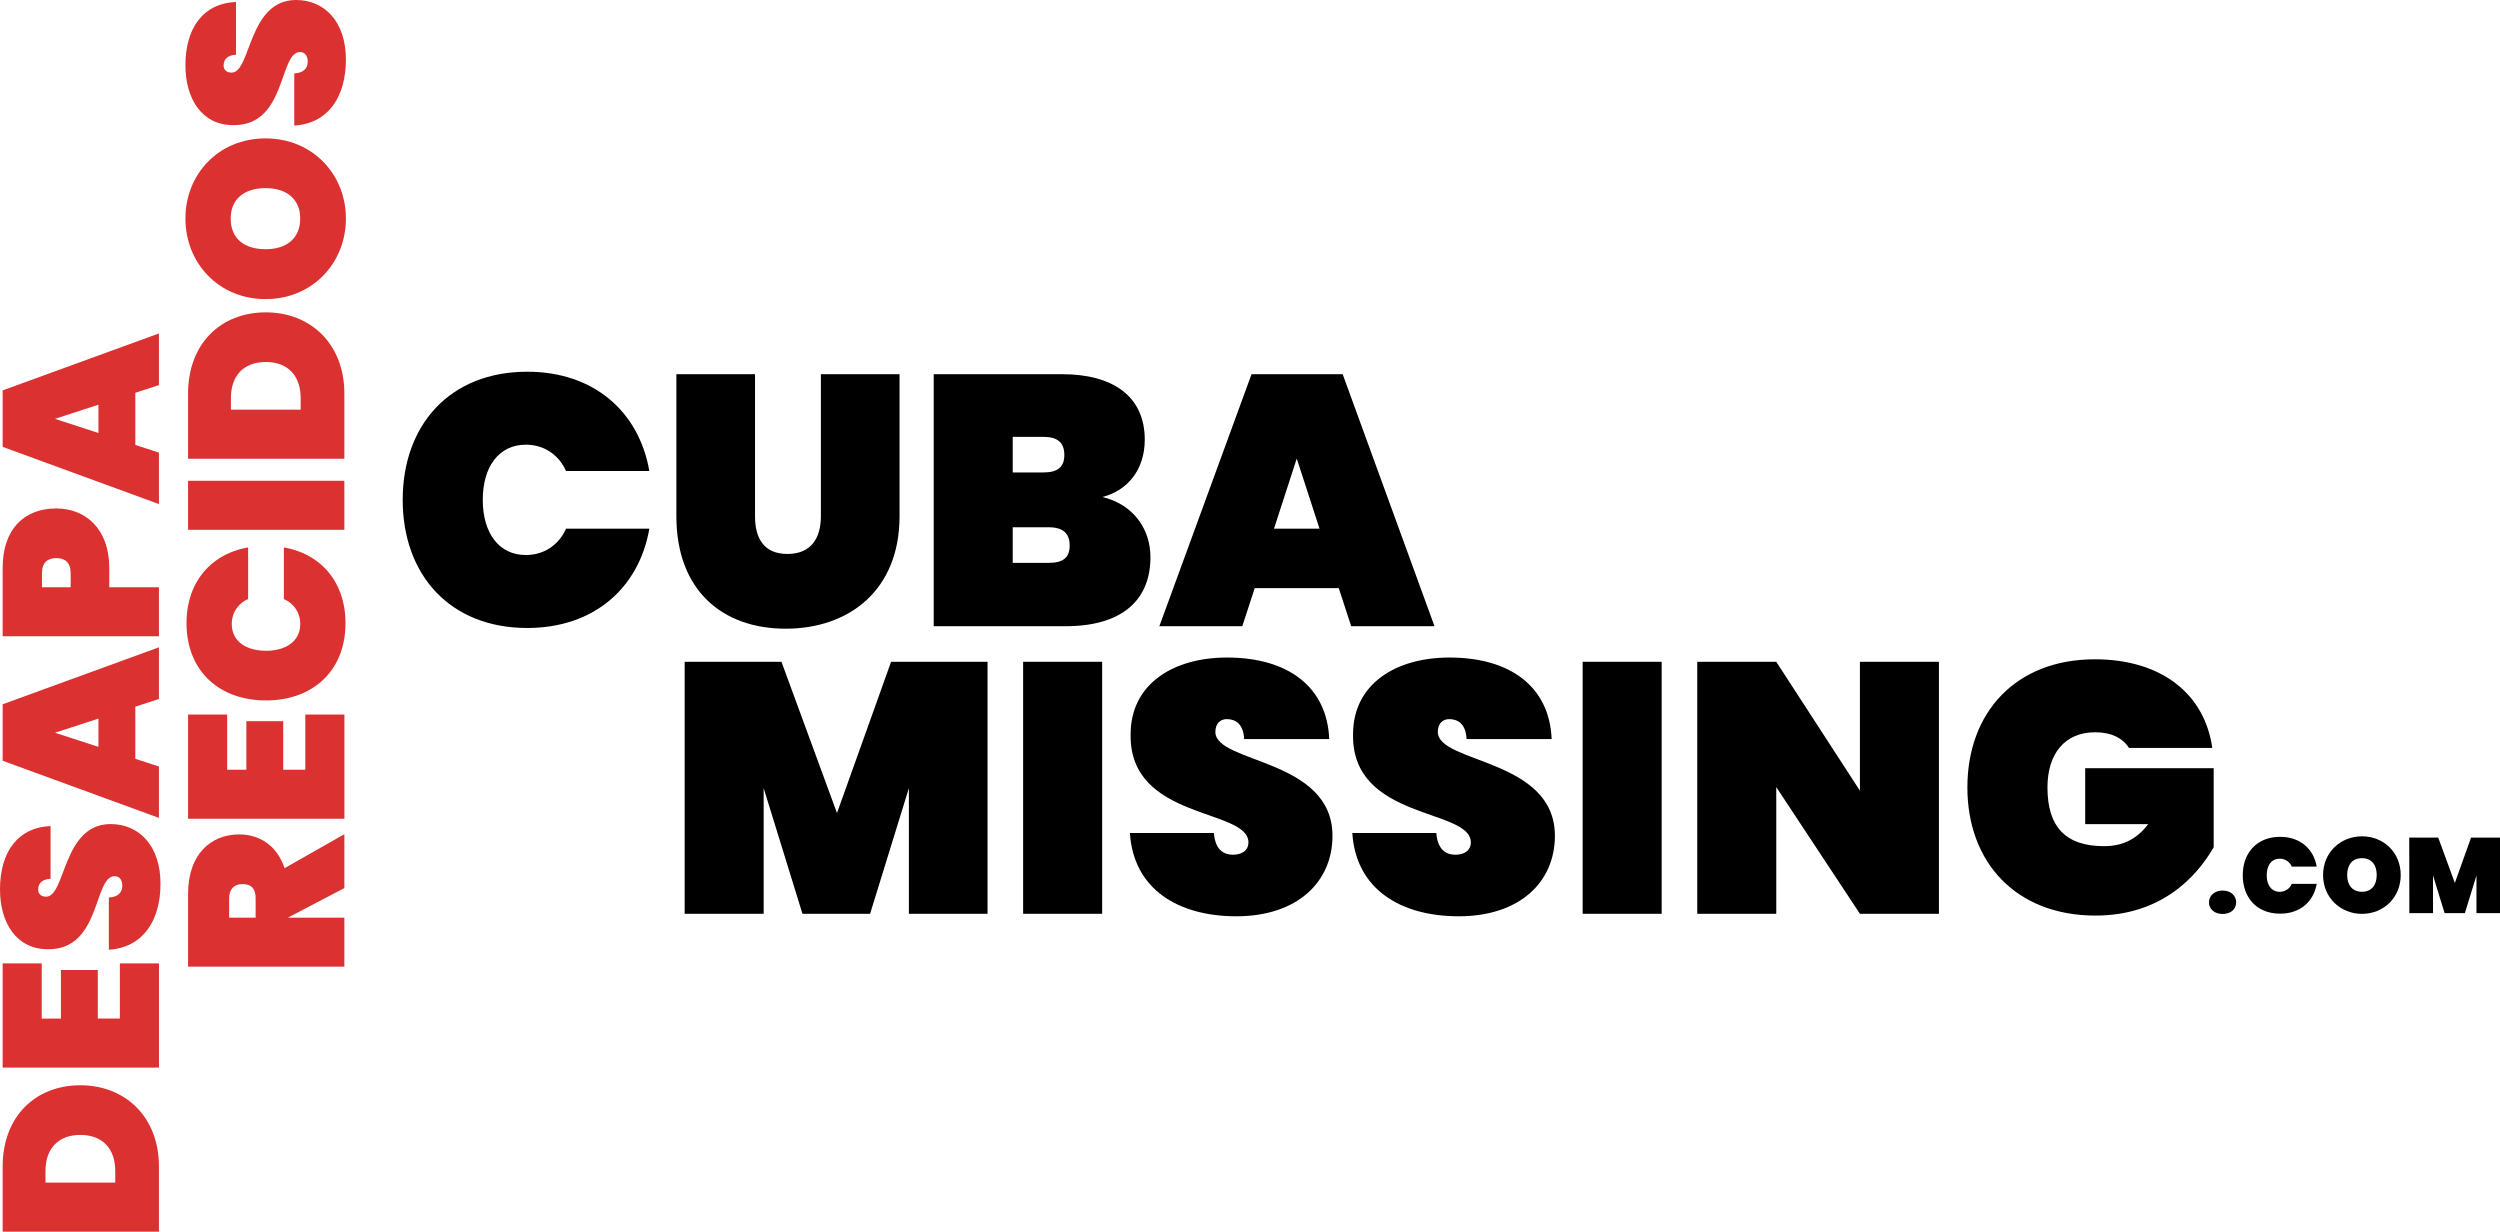 <svg xmlns="http://www.w3.org/2000/svg" viewBox="0 0 1726.15 850.39"><path d="M384.85,260.93c45.95,0,77.17,27.52,84.29,68.56H411.63c-5.16-11.55-15.48-18.18-27.77-18.18-18.43,0-29.73,15-29.73,38.09s11.3,38.09,29.73,38.09c12.29,0,22.61-6.63,27.77-18.18h57.51c-7.12,41-38.34,68.56-84.29,68.56-53.33,0-86-36.62-86-88.47S331.52,260.93,384.85,260.93Z" transform="translate(-20.8 -4.27)"/><path d="M487.81,262.65h54.31V360.7c0,15,5.9,26.05,22.37,26.05s23.1-11.06,23.1-26.05V262.65H641.9V360.7c0,51.37-35.14,77.66-78.64,77.66s-75.45-26.29-75.45-77.66Z" transform="translate(-20.8 -4.27)"/><path d="M756.66,436.64H665.49v-174h88.72c34.65,0,57,15,57,45.22,0,20.89-12,35.14-29.24,39.56,21.38,5.16,33.17,22.12,33.17,41.54C815.15,419.44,794.51,436.64,756.66,436.64ZM741.18,305.9H720.05v24.58h21.13c9.83,0,14.5-3.69,14.5-12.05C755.68,309.83,751,305.9,741.18,305.9Zm3.69,62.42H720.05V392.9h24.82c9.83,0,14.5-3.44,14.5-12C759.37,372.5,754.7,368.32,744.87,368.32Z" transform="translate(-20.8 -4.27)"/><path d="M945.15,410.35h-58l-8.6,26.29H821.29l63.65-174h62.92l63.4,174H953.75Zm-29-89.46-15.72,48.42h31.45Z" transform="translate(-20.8 -4.27)"/><path d="M493.52,461.21h66.85l38.34,104.45,37.35-104.45h66.6v174H648.35V548.46l-26.79,86.75H574.87l-26.79-86.75v86.75H493.52Z" transform="translate(-20.8 -4.27)"/><path d="M727.23,461.21h54.56v174H727.23Z" transform="translate(-20.8 -4.27)"/><path d="M874.43,636.93c-39.81,0-71-18.43-73.48-57.51h58c1,12.78,7.86,15,13.27,15s10.57-2.46,10.57-8.6c-.25-23.59-82.33-15-81.35-74.46,0-34.9,29.49-53.09,66.6-53.09,42,0,69.06,20.16,70.54,56.28H879.84c-.49-10.57-6.14-13.76-12-13.76-4.43,0-7.87,3-7.87,8.85,0,21.87,80.86,18.18,80.86,71.76C940.79,613.34,916.46,636.93,874.43,636.93Z" transform="translate(-20.8 -4.27)"/><path d="M1028,636.93c-39.82,0-71-18.43-73.48-57.51h58c1,12.78,7.87,15,13.28,15s10.56-2.46,10.56-8.6c-.24-23.59-82.33-15-81.34-74.46,0-34.9,29.49-53.09,66.6-53.09,42,0,69.06,20.16,70.53,56.28h-58.74c-.49-10.57-6.14-13.76-12-13.76-4.42,0-7.86,3-7.86,8.85,0,21.87,80.85,18.18,80.85,71.76C1094.38,613.34,1070.05,636.93,1028,636.93Z" transform="translate(-20.8 -4.27)"/><path d="M1113.55,461.21h54.56v174h-54.56Z" transform="translate(-20.8 -4.27)"/><path d="M1359.55,461.21v174H1305l-57.76-87.49v87.49h-54.55v-174h54.55l57.76,89v-89Z" transform="translate(-20.8 -4.27)"/><path d="M1548.28,520.69h-57.51c-4.18-6.64-12-10.82-23.34-10.82-21.14,0-32.94,15-32.94,38.09,0,27,12.29,40.55,39.08,40.55,12.29,0,22.36-4.42,30.47-15.23h-43.5V534.69h88.72v54.56c-12,20.89-36.61,47.19-81.59,47.19-54.8,0-88.47-36.62-88.47-88.48s33.42-88.47,88-88.47C1513.38,459.49,1543.12,483.58,1548.28,520.69Z" transform="translate(-20.8 -4.27)"/><path d="M76.28,753.6c30.79,0,54.26,21.64,54.26,56.09v45H22.63v-45C22.63,775.24,45.19,753.6,76.28,753.6Zm24.09,59.14c0-14.94-8.39-24.85-24.09-24.85S52.2,797.8,52.2,812.74v8.07h48.17Z" transform="translate(-20.8 -4.27)" style="fill:#db3131"/><path d="M49.61,669.46v38.11H62.87V674H88.32v33.53h15.25V669.46h27v71.95H22.63V669.46Z" transform="translate(-20.8 -4.27)" style="fill:#db3131"/><path d="M131.61,614.44c0,24.69-11.43,44-35.66,45.58V624c7.92-.61,9.29-4.87,9.29-8.23s-1.52-6.55-5.33-6.55c-14.63.15-9.3,51.06-46.18,50.45-21.65,0-32.93-18.29-32.93-41.31,0-26.06,12.5-42.83,34.91-43.74v36.43c-6.56.3-8.54,3.81-8.54,7.47,0,2.74,1.83,4.87,5.49,4.87,13.56,0,11.28-50.14,44.51-50.14C117,573.29,131.61,588.38,131.61,614.44Z" transform="translate(-20.8 -4.27)" style="fill:#db3131"/><path d="M114.24,492.2v36l16.3,5.34V569L22.63,529.54v-39L130.54,451.2v35.67Zm-55.49,18,30,9.75V500.43Z" transform="translate(-20.8 -4.27)" style="fill:#db3131"/><path d="M96.25,396.33v13.41h34.29v33.84H22.63V396.33c0-27.13,15.24-41,37-41C79.64,355.33,96.25,369.2,96.25,396.33Zm-26.67,3.81c0-7.62-4-10.52-9.91-10.52s-9.91,2.9-9.91,10.52v9.6H69.58Z" transform="translate(-20.8 -4.27)" style="fill:#db3131"/><path d="M114.24,275.47v36l16.3,5.33v35.52L22.63,312.81v-39l107.91-39.32v35.66Zm-55.49,18,30,9.76V283.7Z" transform="translate(-20.8 -4.27)" style="fill:#db3131"/><path d="M150.66,621.4c0-27.13,15.55-41,35.36-41,14.18,0,26.22,7.93,31.25,23.32l41.3-23.47v37.19l-38.71,20.27v.16h38.71V671.7H150.66ZM179,624.45v13.42H197.3V624.45c0-6.4-2.74-9.75-9.14-9.75C182.67,614.7,179,618.05,179,624.45Z" transform="translate(-20.8 -4.27)" style="fill:#db3131"/><path d="M177.64,497.64v38.11H190.9V502.21h25.45v33.54H231.6V497.64h27v71.94H150.66V497.64Z" transform="translate(-20.8 -4.27)" style="fill:#db3131"/><path d="M149.59,434.54c0-28.5,17.08-47.86,42.53-52.28v35.67a18.37,18.37,0,0,0-11.28,17.22c0,11.43,9.3,18.44,23.62,18.44s23.63-7,23.63-18.44a18.37,18.37,0,0,0-11.28-17.22V382.26c25.45,4.42,42.53,23.78,42.53,52.28,0,33.07-22.71,53.35-54.88,53.35S149.59,467.61,149.59,434.54Z" transform="translate(-20.8 -4.27)" style="fill:#db3131"/><path d="M150.66,370.07V336.23H258.57v33.84Z" transform="translate(-20.8 -4.27)" style="fill:#db3131"/><path d="M204.31,219.94c30.79,0,54.26,21.64,54.26,56.09v45H150.66V276C150.66,241.58,173.22,219.94,204.31,219.94Zm24.08,59.14c0-14.94-8.38-24.85-24.08-24.85s-24.08,9.91-24.08,24.85v8.07h48.16Z" transform="translate(-20.8 -4.27)" style="fill:#db3131"/><path d="M259.64,155.16c0,30.64-23,55.63-55.48,55.63s-55.33-25-55.33-55.63,22.86-55.33,55.33-55.33S259.64,124.68,259.64,155.16Zm-31.55,0c0-13.57-9.6-21-23.93-21-14.63,0-24.08,7.46-24.08,21,0,13.87,9.45,21.19,24.08,21.19C218.49,176.35,228.09,169,228.09,155.16Z" transform="translate(-20.8 -4.27)" style="fill:#db3131"/><path d="M259.64,45.42c0,24.69-11.43,44.05-35.67,45.57V55c7.93-.61,9.3-4.87,9.3-8.23s-1.52-6.55-5.33-6.55c-14.63.15-9.3,51.06-46.19,50.45-21.64,0-32.92-18.29-32.92-41.31,0-26.06,12.5-42.83,34.91-43.74V42.07c-6.56.3-8.54,3.81-8.54,7.47,0,2.74,1.83,4.87,5.49,4.87,13.56,0,11.28-50.14,44.5-50.14C245,4.27,259.64,19.36,259.64,45.42Z" transform="translate(-20.8 -4.27)" style="fill:#db3131"/><path d="M1555.43,635.33c-5.82,0-9.43-3.54-9.43-8s3.61-8.17,9.43-8.17,9.35,3.6,9.35,8.17S1561.17,635.33,1555.43,635.33Z" transform="translate(-20.8 -4.27)"/><path d="M1595.12,582.09c13.77,0,23.12,8.24,25.26,20.54h-17.23a8.88,8.88,0,0,0-8.33-5.45c-5.52,0-8.91,4.49-8.91,11.42s3.39,11.41,8.91,11.41a8.88,8.88,0,0,0,8.33-5.45h17.23c-2.14,12.3-11.49,20.54-25.26,20.54-16,0-25.77-11-25.77-26.5S1579.14,582.09,1595.12,582.09Z" transform="translate(-20.8 -4.27)"/><path d="M1651.67,635.25c-14.8,0-26.88-11.12-26.88-26.8s12.08-26.73,26.88-26.73,26.73,11,26.73,26.73S1666.4,635.25,1651.67,635.25Zm0-15.24c6.55,0,10.16-4.64,10.16-11.56,0-7.07-3.61-11.64-10.16-11.64-6.7,0-10.24,4.57-10.24,11.64C1641.43,615.37,1645,620,1651.67,620Z" transform="translate(-20.8 -4.27)"/><path d="M1684.29,582.6h20l11.48,31.3,11.2-31.3h20v52.14h-16.27v-26l-8,26h-14l-8-26v26h-16.34Z" transform="translate(-20.8 -4.27)"/></svg>